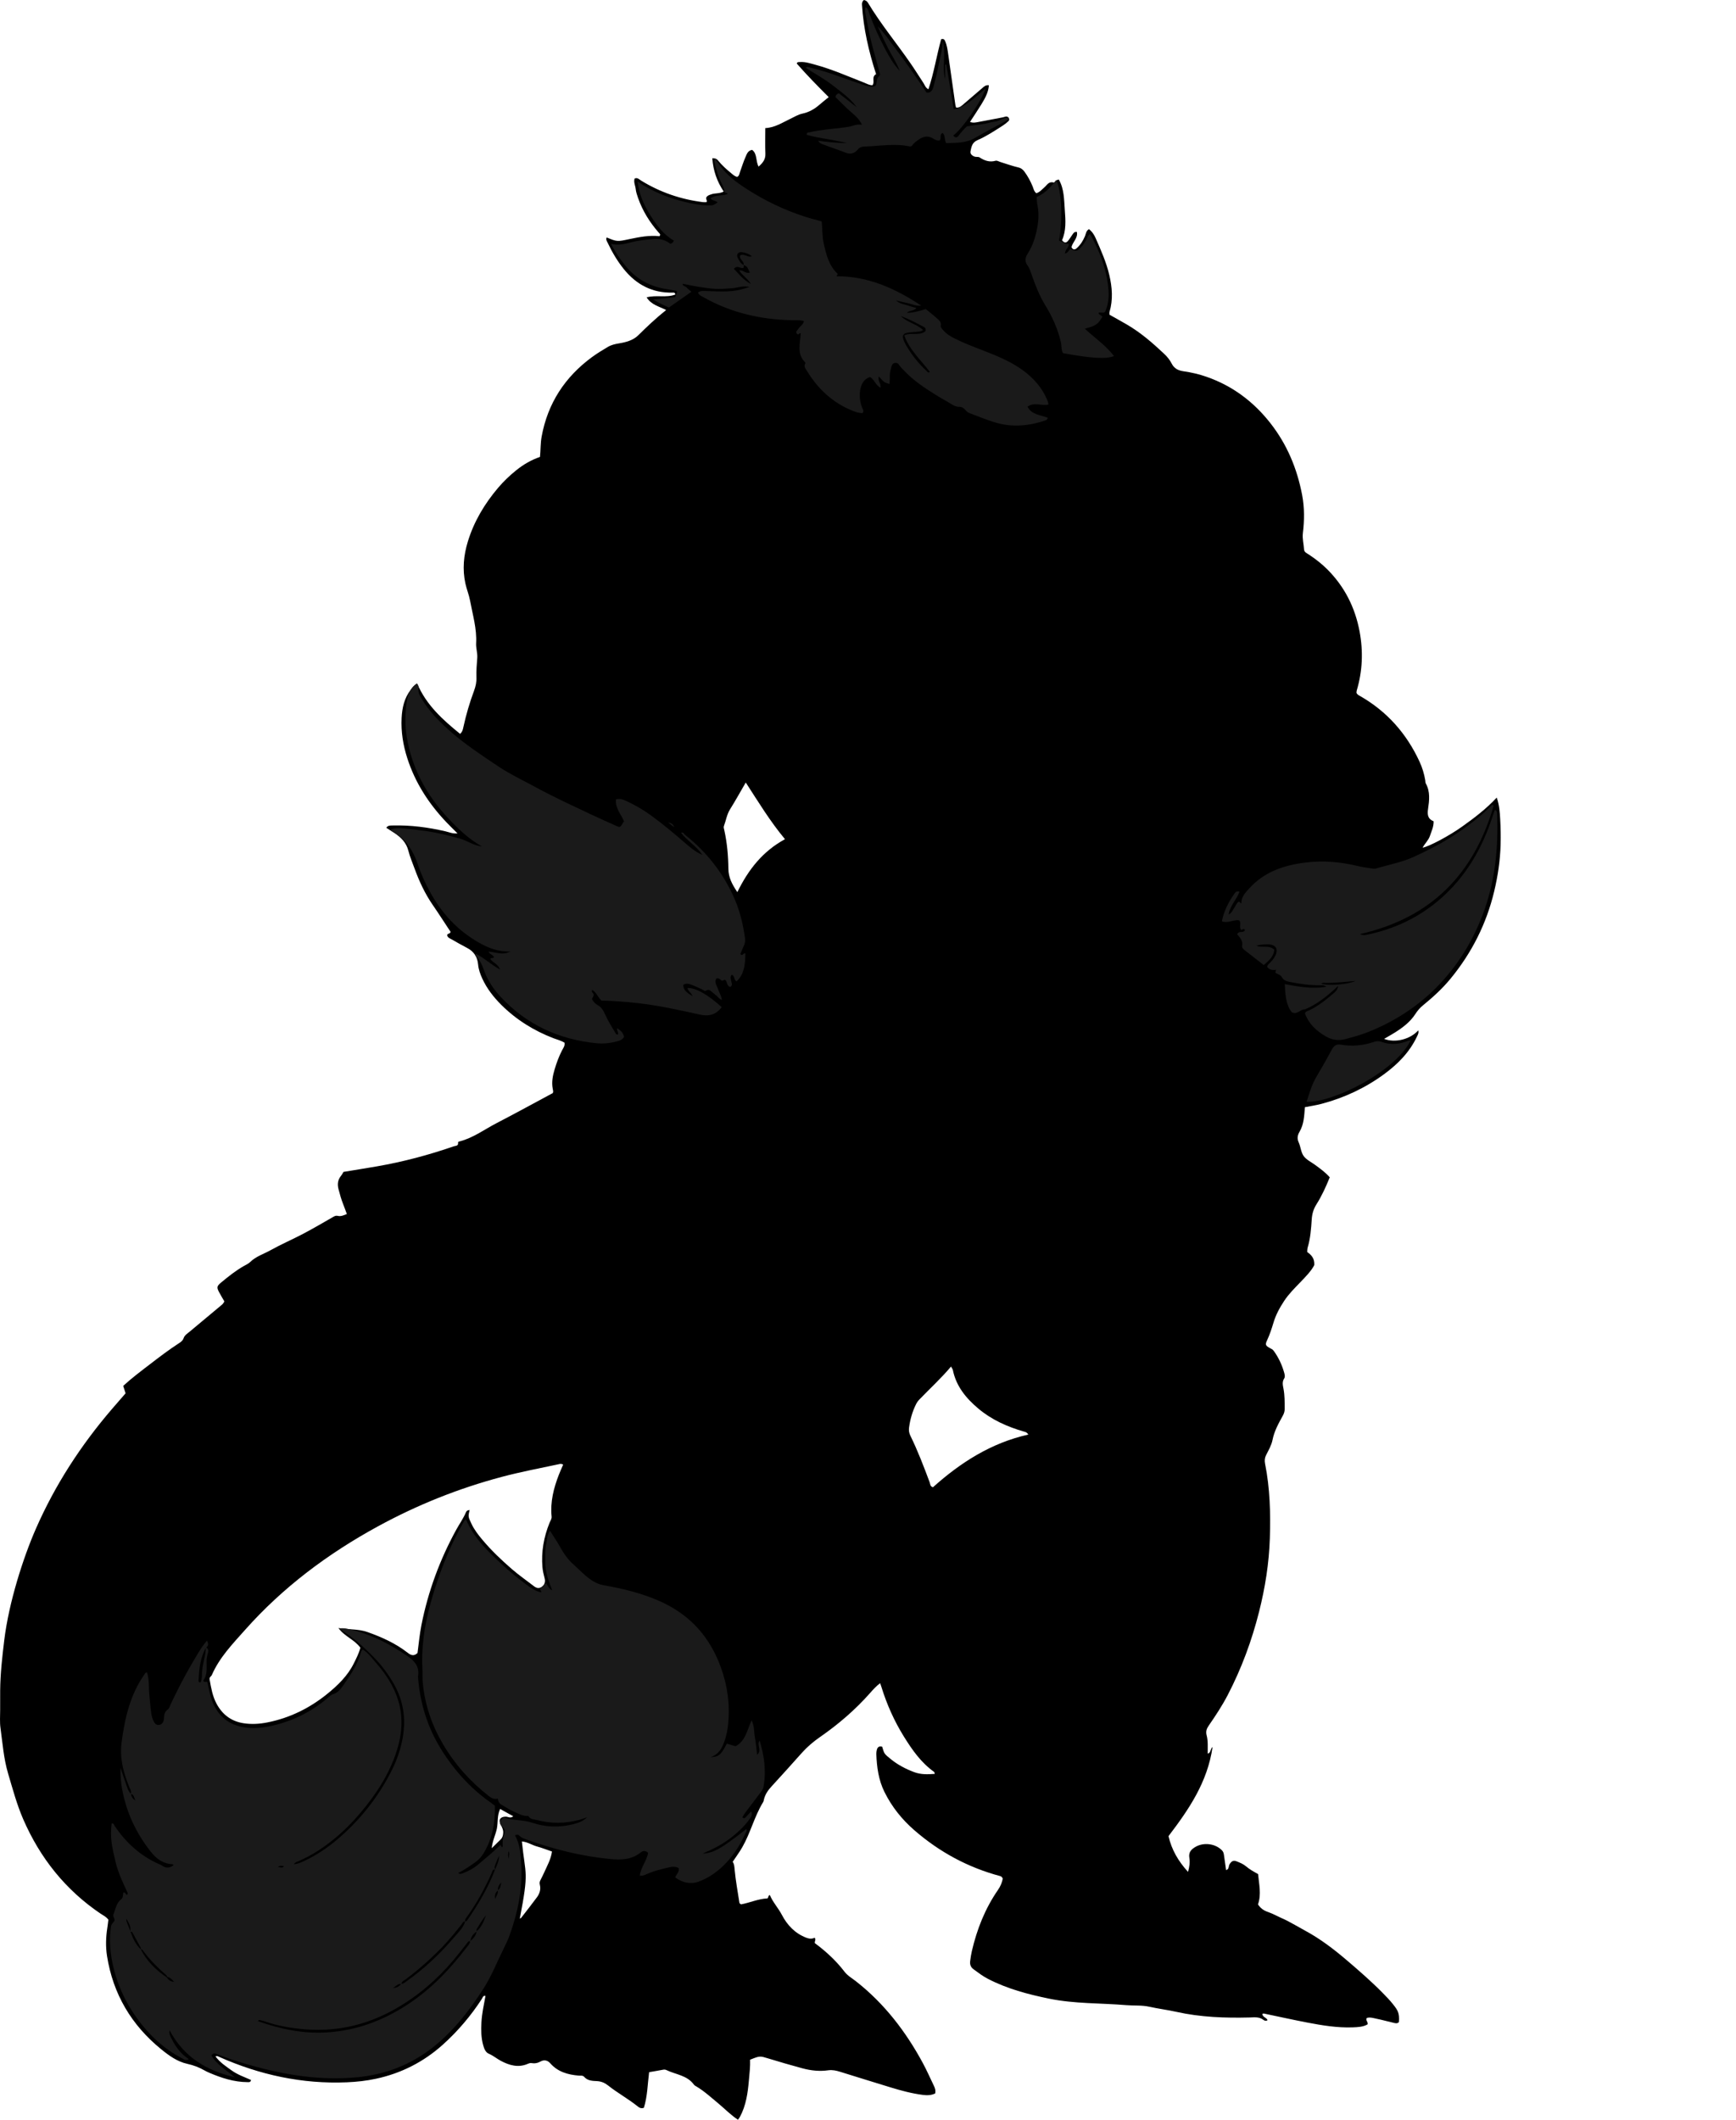 <?xml version="1.0" encoding="utf-8"?>
<!-- Generator: Adobe Illustrator 24.0.2, SVG Export Plug-In . SVG Version: 6.00 Build 0)  -->
<svg version="1.1" id="Layer_1" xmlns="http://www.w3.org/2000/svg" xmlns:xlink="http://www.w3.org/1999/xlink" x="0px" y="0px"
	 width="2062.1" height="2517.88" viewBox="0 0 2062.1 2517.88" style="enable-background:new 0 0 2062.1 2517.88;" xml:space="preserve">
<style type="text/css">
	.st0{fill:#1A1A1A;}
</style>
<g>
	<path d="M495.52,811.85c10.72,25.47,30.29,43.05,50.98,59.86c2.97-2.58,3.38-5.5,3.98-8.25c3.19-14.56,7.36-28.83,12.57-42.79
		c1.95-5.21,3.11-10.48,2.89-16.12c-0.3-7.76,0.4-15.5,0.98-23.26c0.42-5.65-1.69-11.48-1.37-17.16c0.98-17.37-4.08-33.8-7.15-50.52
		c-1.28-6.96-4.09-13.63-5.6-20.57c-3.67-16.8-2.08-33.35,2.92-49.73c7.31-23.93,19.84-44.84,35.92-63.83
		c6.52-7.7,13.75-14.59,21.6-20.9c8.4-6.75,17.53-12.14,28.2-15.84c0.83-8.1,0.48-16.14,1.94-24.11c7.23-39.6,27.6-70.72,59.75-94.4
		c5.98-4.4,12.38-8.27,18.77-12.07c4.12-2.45,8.58-3.5,13.53-4.3c8.08-1.31,16.66-3.57,22.84-9.7
		c10.34-10.25,20.91-20.23,33.01-29.9c-8.33-4.33-17.62-6.03-23.17-15.05c11.58-3.16,23.42,0.86,34.09-3.37
		c-0.48-2.64-1.92-2.29-3.07-2.26c-24.1,0.6-43.09-9.28-58.07-27.84c-7.79-9.65-13.97-20.22-19.26-31.37
		c-0.92-1.95-2.44-3.91-1.14-6.32c12.39,5.15,12.37,5.08,27.54,1.87c11.66-2.46,23.38-4.66,35.12-3.32c1.83-2.25,0.08-3.21-0.87-4.3
		c-10.79-12.3-19.27-25.99-24.65-41.49c-1.16-3.34-2.31-6.8-2.68-10.28c-0.43-4.12-2.72-8.07-1.29-12.43
		c3.31-1.57,5.3,0.91,7.65,2.36c22.65,13.97,47.25,22.38,73.62,25.66c1.27,0.16,2.59,0.02,4.08,0.02c1.44-1.95-1.45-3.95,0.06-6.05
		c1.49-2.07,3.54-2.49,5.68-3.26c4.48-1.63,9.57-0.58,14.74-3.27c-7.97-12.04-12.48-24.85-13.55-39.61c3.06,0,4.95,0.38,6.83,2.71
		c4.69,5.81,10.3,10.75,16.08,15.48c1.98,1.62,3.84,3.44,6.69,4c2.57-1.32,2.64-4.1,3.49-6.41c2.12-5.77,3.88-11.69,6.39-17.28
		c1.49-3.31,2.6-7.52,7.82-8.41c6.33,4.71,3.99,13.07,7.69,19.86c4.93-4.36,8.34-8.48,8.07-15.29c-0.41-10.01-0.1-20.05-0.1-30.44
		c11.37-0.53,20.32-6.6,29.86-11.09c4.68-2.2,9.08-5.04,14.22-6.12c7.81-1.65,14.44-5.45,20.39-10.67c3.39-2.97,6.97-5.72,10.85-8.9
		c-13.03-13.07-25.74-25.92-37.9-39.85c0.28-2.17,2.5-1.79,4.31-1.88c5.94-0.3,11.53,1.56,17.13,3.08
		c20.05,5.41,39.01,13.8,58.3,21.32c3.28,1.28,6.36,3.3,10.19,3.14c3.03-3.79-1.59-10,4.25-13.11
		c-8.69-26.79-15.03-54.09-16.75-82.32c-0.12-1.96,0.08-3.91,2.14-5.73c1.93,0.2,3.71,1.2,4.89,3.17
		c15.22,25.29,34.06,48.02,50.79,72.24c5.15,7.45,9.9,15.18,14.92,22.72c1.74,2.61,2.52,5.99,6.18,7.87
		c6.59-19.71,9.75-40.11,15.12-59.45c2.83-0.83,3.81,0.3,4.54,1.88c2.49,5.35,3.13,11.14,3.95,16.87
		c2.85,19.83,5.6,39.68,8.42,59.51c0.13,0.91,0.49,1.79,0.83,2.96c4.49,0.38,7.15-2.65,10.02-5.1c7.15-6.08,14.2-12.26,21.36-18.33
		c1.92-1.63,3.78-3.59,7.57-3.13c-0.59,8.62-4.7,15.76-8.98,22.76c-4.19,6.86-8.72,13.51-13.45,20.8c3.85,1.55,7.22,0.58,10.52-0.02
		c9.54-1.74,19.07-3.59,28.6-5.42c1.27-0.24,2.48-0.85,3.75-0.97c1.34-0.13,2.45,0.61,3.2,1.77c0.83,1.28,0.56,2.8-0.29,3.6
		c-2.09,1.99-4.37,3.84-6.8,5.39c-9.83,6.26-19.59,12.79-30.28,17.4c-6.37,2.75-7.04,8.14-8.13,13.28
		c-0.61,2.88,2.09,5.36,5.13,6.27c1.83,0.55,4.24-0.09,5.69,0.87c5.9,3.9,11.89,6.01,19.06,3.97c1.59-0.45,3.71,0.89,5.56,1.46
		c7.1,2.19,14.11,4.77,21.33,6.45c3.58,0.83,5.67,2.76,7.59,5.4c3.83,5.26,6.87,10.95,9.38,16.96c1.1,2.65,1.46,5.7,4.33,8.26
		c3.92-0.91,6.53-4.24,9.61-6.84c3.2-2.7,5.14-7.41,10.95-5.87c1.84,0.49,2.84-3.33,6.28-3.48c6.46,11.08,6.2,23.9,7.14,36.23
		c0.93,12.17,1.76,24.56-3.34,35.84c2.45,3.17,4.81,3.42,6.93,1.02c1.92-2.17,3.29-4.81,5.05-7.13c1.29-1.7,2.1-4.15,5.66-3.81
		c1.62,7.28-5.03,11.87-6.37,18.16c1.5,3.11,3.79,3.41,6.15,1.3c4.41-3.94,7.51-8.8,9.82-14.28c1.19-2.82,1.25-6.42,4.76-8.41
		c3.81,2.86,6.29,6.83,8.03,10.82c6.22,14.21,12.58,28.37,16.16,43.61c3.45,14.71,4.56,29.29,0.25,43.99
		c-0.26,0.88-0.03,1.9-0.03,3.19c6.9,3.9,13.96,7.77,20.91,11.83c16.32,9.55,30.47,21.87,44.16,34.77
		c3.57,3.36,6.65,7.21,8.84,11.53c2.98,5.87,7.79,8.15,13.92,9.04c9.3,1.34,18.45,3.45,27.33,6.54
		c30.86,10.72,55.89,29.5,75.97,55.13c19.79,25.25,31.72,53.92,37.69,85.3c2.87,15.1,2.71,30.22,0.88,45.35
		c-0.8,6.6,1.02,12.85,1.38,19.29c0.19,3.35,3.38,4.56,5.75,6.13c7.85,5.2,15.24,10.91,21.92,17.6
		c20.56,20.59,33.01,45.37,38.33,73.8c4.41,23.58,3.5,46.99-3.39,70.07c-0.27,0.91-0.24,1.9-0.33,2.67c0.84,2.2,2.64,2.95,4.33,3.92
		c31.96,18.28,55.15,44.57,70.55,77.83c3.27,7.06,5.52,14.51,6.83,22.21c0.22,1.28,0.05,2.75,0.65,3.81
		c5.44,9.73,4.16,20.24,2.66,30.36c-1.05,7.08-0.04,11.95,6.61,14.53c0.18,6.66-2.58,11.92-4.39,17.42c-1.71,5.21-6,8.93-8.71,14
		c8.01-1.56,31.41-13.99,46.94-25.06c14.45-10.3,28.6-21,41.15-34.51c3.12,9.05,3.68,17.5,4.12,25.76
		c0.54,9.98,0.74,20.01,0.47,30.08c-0.5,18.88-3.27,37.33-7.63,55.6c-9.18,38.43-26.55,72.84-51.56,103.37
		c-9.68,11.81-20.9,22.13-32.72,31.74c-3.78,3.08-6.72,6.46-9.41,10.63c-6.04,9.36-14.92,16.05-24.29,21.95
		c-4.04,2.55-8.24,4.85-12.8,7.51c13.35,5.1,31.15,0.46,40.54-10.06c0.93,2.74-0.33,4.91-1.47,7.3
		c-8.69,18.37-22.4,32.39-38.46,44.25c-22.65,16.73-47.76,28.5-74.96,35.69c-6.51,1.72-13.22,2.68-19.71,3.96
		c-0.79,10.28-1.15,20.2-6.26,29c-2.44,4.19-3.29,8-1.12,12.76c2.39,5.27,2.68,11.8,5.93,16.29c3.26,4.49,9.04,7.16,13.74,10.61
		c6,4.4,12.06,8.73,17.24,14.65c-4.46,11-9.37,21.9-15.74,31.99c-3.58,5.68-5.23,11.3-5.67,18.07c-0.73,11.23-1.59,22.58-4.87,33.52
		c-0.45,1.5-0.35,3.17-0.53,5.11c4.86,3.47,8.98,7.53,8.43,15.62c-3.63,6.99-10.21,13.71-16.71,20.46
		c-6.73,6.98-13.56,13.73-19.01,21.96c-5.43,8.21-9.97,16.64-12.77,25.99c-2.13,7.1-4.41,14.11-7.57,20.86
		c-2.41,5.15-1.89,6.42,3.22,9.16c1.75,0.94,3.47,1.72,4.63,3.33c5.77,7.95,9.88,16.7,12.5,26.15c0.6,2.18,1.23,4.75-0.02,6.66
		c-2.63,4.02-1.66,8.09-0.87,12.16c1.56,8.02,1.39,16.11,1.44,24.2c0.02,3.02-0.94,5.58-2.4,8.23c-4.99,9.04-9.97,17.99-12.04,28.45
		c-1.23,6.21-4.6,12.08-7.55,17.82c-1.77,3.44-2.05,6.74-1.34,10.29c5.9,29.4,6.65,59.16,5.69,88.95
		c-0.95,29.49-5.58,58.54-12.8,87.15c-8.66,34.34-20.86,67.35-37.2,98.8c-6.59,12.68-14.44,24.57-22.54,36.29
		c-2.58,3.74-3.72,6.99-2.51,11.61c1.81,6.91,1.2,14.16,1.24,21.64c4.06-0.7,2.65-5.16,5.8-7.85
		c-6.03,41.98-28.34,74.42-52.36,105.96c3.74,16.1,11.49,29.58,23.21,42.46c1.73-6.16,2.43-11.5,1.57-16.56
		c-1.17-6.85,2.33-10.31,7.38-13.21c9.94-5.72,23.77-3.77,31.47,4.29c1.45,1.52,1.94,3.3,2.22,5.25c0.86,6.02,1.72,12.05,2.58,18.1
		c3.79-0.98,2.72-4.8,4.2-7.11c2.18-3.42,4.4-4.8,8.07-3.37c3.89,1.52,8.02,3.15,11.12,5.81c4.47,3.83,9.51,6.58,14.62,9.42
		c1.02,12,4.1,23.77-0.13,35.98c2.71,4.25,6.43,7.17,11.71,8.97c6.69,2.29,12.89,6,19.45,8.73c4.03,1.68,21.33,11.62,24.54,13.34
		c18.35,9.86,34.75,22.45,50.54,35.96c14.27,12.22,28.44,24.54,41.63,37.93c4.31,4.38,8.65,8.8,12.45,13.62
		c5.85,7.4,7.86,10.43,7.07,21.29c-2.21,2.24-4.8,1.16-7.23,0.6c-6.31-1.44-12.54-3.22-18.88-4.5c-4.01-0.81-8.1-2.29-12.05-1.01
		c-1.79,2.95,1.69,4.29,0.99,7.55c-5.15,3.06-11.54,3.38-17.84,3.6c-18.24,0.63-36.15-2.32-53.96-5.74
		c-17.15-3.29-34.21-7.11-51.31-10.66c-0.59-0.12-1.26,0.16-1.89,0.26c-0.05,4.07,5.01,4.36,6.15,7.59
		c-2.01,1.36-3.82,0.49-4.85-0.31c-5.08-3.91-10.65-3.04-16.49-2.89c-29.19,0.73-58.23-0.27-86.94-6.68
		c-10.69-2.38-21.61-3.72-32.36-6.11c-8.72-1.94-18.04-1.09-27.06-1.85c-30.59-2.57-61.47-1.5-91.78-7.72
		c-25.14-5.16-49.78-11.67-72.71-23.55c-6.06-3.14-11.46-7.23-16.95-11.27c-3.76-2.76-4.62-6.02-4.09-10.08
		c0.5-3.85,1.08-7.7,1.95-11.48c6.05-26.09,15.74-50.66,31.05-72.77c3.02-4.36,4.83-8.88,5.69-13.47c-0.84-1.8-1.77-2.62-3.1-2.98
		c-38.16-10.2-71.98-28.47-101.81-54.36c-14.88-12.91-26.86-27.87-35.62-45.56c-7.08-14.3-9.1-29.54-9.67-45.15
		c-0.06-1.6,0.24-3.25,0.6-4.82c0.8-3.45,2.93-4.79,6.38-3.76c2.41,8.51,2.49,8.41,10.01,14.57c8.38,6.86,17.78,11.77,27.85,15.57
		c8,3.01,16.15,2.77,24.65,2.1c-0.46-1.28-0.48-2.06-0.87-2.34c-15.39-10.94-25.95-26.02-35.73-41.74
		c-11.52-18.51-20.35-38.27-26.8-59.09c-0.37-1.19-0.79-2.36-1.54-4.57c-4.8,3.63-8.4,7.66-11.89,11.61
		c-17.68,20.04-37.82,37.31-59.69,52.47c-8.08,5.6-15.29,11.79-21.76,19.07c-11.83,13.3-23.75,26.52-35.79,39.63
		c-4.02,4.38-7.28,9.05-8.77,14.85c-0.32,1.25-0.46,2.64-1.12,3.7c-10.36,16.88-14.93,36.44-24.74,53.55
		c-3.37,5.88-7.44,11.36-11.41,17.33c1.98,2.74,2.02,6.01,2.36,9.54c1.26,13.16,3.64,26.22,5.68,39.31c0.08,0.49,0.9,0.87,1.8,1.7
		c10.41-1.87,20.54-6.65,31.24-7.07c1.92-0.85,0.48-3.31,3.07-4.03c3.5,8.52,9.95,15.27,14.3,23.59
		c6.35,12.14,15.66,22.09,29.16,27.18c3.5,1.32,6.72,1.48,9.74-0.09c2,2.38-0.28,4.07,0.27,6.48c12.93,9.58,25.1,20.66,35.17,33.86
		c3.74,4.9,9.07,7.84,13.75,11.51c33.7,26.46,59.12,59.66,79.35,97.07c4.76,8.81,8.77,18.03,13.14,27.05
		c1.28,2.65,2.27,5.34,1.54,9.01c-4.49,2.27-9.42,2.43-14.64,1.76c-13.23-1.7-26.04-5.13-38.74-9.05
		c-19.78-6.11-39.6-12.13-59.34-18.35c-4.71-1.48-9.35-2.54-14.3-1.84c-10.44,1.49-20.73,0.35-30.8-2.36
		c-13.42-3.63-26.78-7.51-40.07-11.58c-10.31-3.16-10.25-3.36-22.01,1.38c0.31,8.04-0.69,16.34-1.42,24.67
		c-1.31,14.88-3.34,29.6-10.54,43.04c-0.6,1.12-1.4,2.13-2.39,3.61c-8.59-5.6-15.49-12.85-23.13-19.18
		c-8.47-7.02-16.56-14.5-26.04-20.22c-1.11-0.67-2.43-1.26-3.14-2.25c-8.07-11.26-21.68-11.99-32.81-17.42
		c-1.58-0.77-3.05-0.55-4.68-0.23c-5.08,0.99-10.18,1.82-15.78,2.79c-1.83,14.29-1.96,28.85-6.22,42.31c-3.69,1.35-6-0.58-7.75-1.98
		c-11.11-8.86-23.63-15.71-34.76-24.53c-3.78-3-7.95-4.92-13.22-5.18c-5.28-0.25-11.13-0.35-15.23-5.1
		c-1.65-1.91-4.2-1.25-6.44-1.44c-12.91-1.09-24.88-4.44-33.81-14.65c-3.3-3.78-7.51-4.33-11.38-2.19
		c-3.7,2.05-7.14,2.64-11.13,1.96c-1.15-0.2-2.55,0.18-3.66,0.68c-11.52,5.2-22.2,2.14-32.56-3.36c-4.83-2.56-8.98-6.2-14.15-8.37
		c-4.03-1.69-5.61-6.03-6.79-10.19c-2.51-8.87-2.55-17.94-2.09-27.01c0.54-10.62,2.9-21.01,4.82-31.5c-3.05-0.7-3.27,1.89-4.12,3.21
		c-13.09,20.23-28.55,38.46-46.42,54.56c-22.85,20.58-49.45,34.12-79.51,40.59c-11.38,2.45-22.92,3.72-34.63,4.21
		c-53.11,2.22-103.48-8.77-151.81-30.25c-1.15-0.51-2.2-1.37-4.27-0.56c5.27,7.21,12.45,11.89,19.36,16.81
		c7.02,5,15.21,7.84,22.91,11.26c-0.65,2.99-2.53,2.56-4,2.55c-16.18-0.05-31.19-4.95-45.84-11.24c-1.78-0.77-3.55-1.6-5.24-2.56
		c-6.46-3.7-13.15-6.29-20.58-7.91c-11.91-2.59-21.83-9.83-31.13-17.39c-35.33-28.74-57.11-65.54-64.26-110.64
		c-1.78-11.2-1.4-22.57,0.39-33.83c0.51-3.17,0.82-6.36,1.2-9.37c-2.56-3.58-6.25-5.14-9.4-7.28
		c-41.66-28.23-71.68-65.97-91.69-111.92c-7.64-17.55-12.53-35.98-17.98-54.28c-5.31-17.82-6.59-36.16-9.1-54.33
		c-0.94-6.79-0.4-14.02-0.38-21.05c0.02-7.78-0.06-15.57,0.02-23.35c0.19-20.06,2.43-39.92,4.85-59.83
		c5.47-44.99,22.51-97.95,37.41-132.01c22.88-52.33,53.65-99.67,90.83-142.92c5.26-6.12,10.58-12.19,15.87-18.29
		c-0.94-2.94-1.81-5.67-2.81-8.82c9.94-9.15,20.78-17.28,31.52-25.53c11.3-8.68,22.63-17.33,34.6-25.1c2.38-1.55,4.62-3.04,5.7-6.23
		c1.13-3.34,4.47-5.38,7.22-7.66c12.2-10.12,24.35-20.3,36.5-30.48c1.73-1.45,3.59-2.8,4.59-5.4c-1.96-3.41-4.11-6.99-6.09-10.66
		c-3.1-5.74-2.93-7.44,2-11.53c8.71-7.21,17.5-14.32,27.41-19.9c2.54-1.43,5.34-2.67,7.37-4.66c6.9-6.76,16.09-9.51,24.21-14.04
		c12.69-7.09,26.12-12.84,38.99-19.63c12.02-6.34,23.74-13.25,35.54-19.99c1.74-1,3.19-1.69,5.38-1.16
		c3.58,0.87,6.9-0.63,10.71-2.18c-1.52-4.08-2.88-7.98-4.41-11.82c-2.28-5.73-3.89-11.62-5.46-17.59
		c-1.65-6.27-0.86-11.41,3.18-16.3c1.02-1.23,1.72-2.72,2.72-4.36c13.23-2.18,26.61-4.29,39.96-6.61
		c31.02-5.38,61.33-13.49,91.07-23.77c1.99-0.69,5.59-0.18,5.06-4.29c-0.14-1.11,1.11-1.34,1.97-1.57
		c16.22-4.26,29.57-14.34,44.16-21.88c22.12-11.44,43.94-23.46,66.3-35.45c0.9-1.35,0.42-3.07,0.02-5.07
		c-1.53-7.82-0.05-15.47,2.18-22.96c2.31-7.76,5.06-15.35,8.78-22.58c1.45-2.81,3.61-5.46,3.09-9.2c-4.03-2.63-8.8-3.7-13.29-5.43
		c-23.27-8.98-44.06-21.9-61.76-39.49c-9.21-9.15-17.19-19.36-22.69-31.32c-2.46-5.35-4.42-10.84-4.95-16.66
		c-0.83-9.18-5.14-15.7-13.36-19.9c-6.05-3.09-11.92-6.51-17.83-9.88c-2.17-1.24-4.86-2-5.54-4.87c-0.01-2.72,3.49-1.43,4-4.2
		c-6.87-10.39-13.83-21.28-21.16-31.92c-9.27-13.44-16.07-28.07-21.62-43.34c-2.55-7-5.54-13.9-7.35-21.1
		c-2.39-9.55-8.6-15.67-16.26-20.85c-3.18-2.15-6.45-4.16-9.97-6.41c2.01-3.05,4.96-2.67,7.72-2.74
		c21.16-0.53,41.95,2.15,62.54,6.94c4.29,1,8.46,3,14.36,2.47c-4.8-4.8-8.96-8.81-12.94-12.98c-21.09-22.08-37.35-47.14-46.73-76.37
		c-4.99-15.53-7.56-31.46-6.73-47.78c0.61-12.1,3.17-23.67,10.88-33.53C490.11,816.49,492.08,813.58,495.52,811.85z M668.97,1739.76
		c-2.53-1.43-4.1-0.76-5.64-0.43c-22.45,4.78-45,9.05-67.23,14.96c-51.52,13.7-100.6,33.35-147.35,58.88
		c-59.28,32.38-112.77,72.33-157.73,122.98c-14.7,16.55-30.34,32.64-39.4,53.52c-0.71,1.64-3.13,2.43-2.64,5.23
		c1.75,9.88,3.41,19.78,8.2,28.76c6.82,12.78,17.25,20.84,31.65,23.2c9.64,1.58,19.31,0.99,28.87-0.91
		c26.58-5.3,50.21-16.96,71.15-33.97c12.56-10.21,24.16-21.41,31.5-36.26c2.99-6.05,6.07-12.04,7.71-18.5
		c-7.08-9.77-19.07-13.4-26.05-23.4c11.53,2.09,23.28,0.88,34.33,4.76c17.13,6.02,33.56,13.46,48.02,24.72
		c3.59,2.79,7.27,4.41,11.58,0.2c1.47-10.74,2.44-22.01,4.62-33.04c7.92-39.96,21.83-77.79,41.45-113.51
		c3.72-6.78,8.3-13.17,11.3-20.23c1.21-2.84,2.63-2.64,4.5-3.12c-1.85,8.07-1.7,8,2.15,16.28c3.33,7.15,8.09,13.25,13.09,19.2
		c10.64,12.68,22.62,24.08,35.1,34.88c8.29,7.18,17.37,13.45,26.05,20.18c2.83,2.19,5.75,2.98,8.96,1.02
		c3.36-2.06,4.9-5.79,3.83-10.08c-1.1-4.39-2.25-8.74-2.64-13.29c-1.6-18.41,1.56-36.03,8.47-53.07c0.96-2.38,2.68-4.52,2.4-7.28
		c-1.75-17.45,2.45-33.86,8.7-49.9C665.42,1747.67,667.19,1743.89,668.97,1739.76z M1221.49,1704.05c-1.89-2.94-3.54-3.07-5.08-3.51
		c-19.74-5.71-38.27-13.9-54.15-27.23c-14.65-12.3-26.49-26.54-30.43-45.99c-0.24-1.2-1.2-2.27-2.18-4.03
		c-11.85,14.1-25.26,26.29-37.79,39.33c-1.55,1.61-2.86,3.56-3.84,5.57c-4.32,8.77-6.97,18.07-8.22,27.74
		c-0.41,3.21,0.03,6.29,1.55,9.4c8.84,18.02,15.98,36.76,23,55.55c0.71,1.91,0.32,4.69,3.85,5.77
		C1140.8,1737.41,1177.19,1713.98,1221.49,1704.05z M875.85,1059.73c13.28-27.26,30.58-48.81,56.6-62.9
		c-17.63-21.11-31.6-44.17-46.61-67.34c-6.53,11.23-12.27,21.67-18.6,31.75c-3.89,6.2-4.84,13.28-7.31,19.89
		c-0.61,1.64,0.01,3.14,0.36,4.71c3.38,15.17,4.76,30.69,4.93,46.09C865.34,1042.45,869.52,1050.27,875.85,1059.73z M617.47,2278.91
		c0.53-0.24,1.21-0.33,1.51-0.72c6.34-8.18,12.78-16.29,18.9-24.63c3.12-4.25,4.71-9.29,3.41-14.54c-0.53-2.13-0.37-3.68,0.52-5.45
		c1.6-3.18,3.27-6.33,4.7-9.58c3.48-7.87,7.9-15.42,9.14-24.67c-6.15-2.11-11.85-4.38-17.73-5.98c-6.02-1.64-11.39-5.47-18-5.98
		C624.09,2228.71,628.56,2221.4,617.47,2278.91z M594.07,2148.78c-3.79,8.03-2.34,16.02-3.9,23.49c-1.54,7.37-5.19,14.2-6.08,23.14
		c4.21-4.14,7.4-7.31,10.64-10.45c2.24-2.18,2.85-4.82,3.01-7.88c0.19-3.8-1.49-6.67-3.13-9.89c-2.88-5.64,0-9.36,6.33-9.24
		c2.64,0.05,5.37,2.33,8.71-0.52C604.54,2154.6,599.86,2152,594.07,2148.78z"/>
</g>
<g>
	<path class="st0" d="M244.49,1956.69c3.5,1.64,3.2,4.75,2.33,7.48c-1.01,3.15-1.44,6.26-1.45,9.52
		c-0.02,7.95,1.19,16.12-4.06,22.68c1.53,2.59,3.32,0.92,4.92,1.48c2.2,9.26,3.54,18.81,7.92,27.67
		c7.33,14.83,18.9,23.22,35.09,26.15c11.8,2.14,23.25,0.74,34.65-1.91c24.04-5.6,45.62-16.24,64.56-32.17
		c2.22-1.87,4.39-4.32,7-5.09c5.45-1.62,8.71-5.4,11.68-9.67c8.9-12.76,17.78-25.54,21.77-40.93c0.22-0.86,1.13-1.54,1.94-2.58
		c6.77,4.21,11.22,10.65,16.27,16.41c11.4,13,20.68,27.29,25.86,44c6.81,21.97,4.19,43.45-3.26,64.68
		c-6.49,18.48-16.06,35.31-27.54,51.11c-17.84,24.55-38.6,46.12-64.21,62.74c-7.35,4.77-15.03,8.91-23.08,12.37
		c-1.87,0.81-4.04,1.22-5.9,3.74c4.97-0.26,8.69-2.1,12.43-3.86c14.14-6.66,27.04-15.18,38.98-25.31
		c26.5-22.48,47.82-49.04,63.75-79.92c9.16-17.75,15.12-36.66,15.83-56.57c0.61-16.98-3.53-33.4-12.08-48.38
		c-6.77-11.86-14.85-22.68-24.51-32.44c-12.1-12.21-24.67-23.73-39.68-32.31c-0.18-0.1-0.14-0.61-0.27-1.27
		c3.19-0.47,6.26-0.18,9.39,0.48c26.38,5.61,49.73,17.51,71.78,32.84c9,6.26,13.8,12.95,11.89,23.85
		c2.27,30.85,10.95,59.71,27.29,86.07c15.52,25.04,34.88,46.59,59.06,63.63c1.58,1.11,3.09,2.33,4.98,3.76
		c0.56,19.65-2.76,38.47-12.94,55.72c-2.65,4.48-5.99,8.34-10.34,11.4c-6.34,4.47-12.64,8.97-20.17,12.73
		c2.06,1.76,3.71,1.01,5.27,0.41c6.98-2.68,13.41-6.09,19.17-11.12c8.49-7.41,17.44-14.29,25.48-22.65c0.74,1.08,1.23,1.8,1.76,2.57
		c0.73,0.06,1.11-0.34,1.06-1.2c-0.33-4.89-0.05-9.68,1.83-14.31c1.35-3.33,0.83-6.34-2.26-8.61c-0.51-0.38-0.94-0.9-1.34-1.4
		c-1.56-1.93-2.02-4.02-0.71-6.26c1.27-2.18,3.34-3.51,5.69-2.79c10.52,3.2,21.65,2.25,32.27,5.81c15.21,5.1,31.1,5.74,46.95,1.94
		c6.53-1.57,12.86-3.47,17.81-8.64c-2.95,1.04-5.84,2.29-8.85,3.09c-16.91,4.54-33.9,4.8-50.85,0.28c-3.56-0.95-7.95-0.6-10.01-4.83
		c-3.58,0.17-7.01-0.43-10.27-1.98c-3.51-1.66-7.13-3.11-10.58-4.88c-3.16-1.63-6.07-3.75-9.25-5.33c-3.4-1.69-5.93-3.9-6.12-8.49
		c-4.57,1.39-7.73-0.59-10.82-2.99c-21.96-17.07-40.17-37.45-54.32-61.43c-13.35-22.62-21.63-46.91-24.1-73.1
		c-0.6-6.34-0.12-12.79-0.52-19.08c-0.32-5.08-0.24-10.01-0.08-15.07c0.87-27.1,7.11-53.14,15.32-78.76
		c8.61-26.89,19.34-52.9,33.42-77.45c0.81-1.41,1.34-2.97,3.29-3.6c9.02,21.69,25.48,37.47,42.3,53.08
		c9.52,8.84,19.52,17.04,29.95,24.71c5.15,3.79,10.45,7.5,16.99,8.74c0.45-1.95-1.26-2.32-1.82-3.99c2.34-2.21,4.86-4.6,7.42-7.02
		c2.43,2.83,2.98,6.7,7.46,8.64c-4.22-11.11-8.35-21.59-8.25-33.03c0.06-7.45-0.52-14.98,1.16-22.28
		c1.13-4.92,0.72-10.31,4.49-15.46c4.08,6.51,8.26,12.58,11.84,19c4.29,7.71,9.16,14.92,15.76,20.79
		c7.73,6.86,14.61,14.7,23.6,20.09c3.93,2.36,7.91,4.06,12.54,4.86c22.7,3.91,45.02,9.37,66.19,18.71
		c32.23,14.22,55.52,37.32,69.48,69.87c9.35,21.79,13.83,44.44,12.79,68.05c-0.43,9.64-1.66,19.26-4.96,28.55
		c-2.85,8.04-6.26,15.29-16.47,19.09c9.93-0.59,12.39-2.83,19.25-16.13c3.23,0.96,6.54,1.94,10.35,3.07
		c11.95-6.2,13.71-19.17,19.08-30.83c3.47,6.89,2.71,13.8,3.94,20.26c1.24,6.51,1.69,13.16,2.61,20.75
		c6.26-5.45-0.98-11.69,2.98-16.93c5.56,18.17,7.98,36.13,4.67,54.64c-0.54,3-2.22,5.3-4.02,7.64
		c-6.11,7.96-12.14,15.97-18.15,24.01c-1.14,1.53-2.01,3.26-2.95,4.82c1.78,1.98,3.05,0.92,4.2-0.27c1.98-2.05,3.89-4.18,6.25-6.73
		c1.99,4.66-0.57,7.33-2.55,10.03c-5.78,7.87-12.8,14.48-20.45,20.54c-10.48,8.31-22.22,14.32-34.79,19.6
		c13.19-0.68,21.68-5.48,52.04-29.22c1.24,2.14-0.43,3.86-1.15,5.42c-9.7,20.95-22.92,39.01-43.04,51.21
		c-3.03,1.83-6.34,3.21-9.55,4.71c-9.52,4.44-20.04,3.99-30.7-3.8c1.11-3.58,5.09-6.47,4.09-11.05c-4.46-2.59-9.29-1.48-13.89-0.37
		c-7.54,1.81-15.09,3.64-22.29,6.68c-2.94,1.24-5.79,3.04-10.07,2.72c1.1-9.94,8.39-17.7,9.91-27.28c-3.06-2.72-6.03-2.66-8.84-0.37
		c-10.71,8.72-23.41,9.06-36.07,7.82c-33.33-3.26-65.68-11.15-97.2-22.38c-3.89-1.39-8.07-2.36-11.11-5.66
		c-1.14-1.23-2.98-0.9-4.92-0.23c6.09,10.95,6.71,22.96,7.4,34.94c1.66,29.24-4.09,57.28-14.07,84.58
		c-1.88,5.14-4.26,10.13-6.71,15.04c-7.93,15.92-14.34,32.54-24.05,47.64c-16.93,26.32-35.84,50.77-60.67,70.19
		c-26.22,20.51-56.07,31.84-89.1,35.07c-43.52,4.26-85.79-2.61-127.52-14.38c-13.08-3.69-25.98-7.88-38.63-12.83
		c-2.49-0.97-4.86-2.1-7.24,1.24c6.05,10.85,16.98,16.94,27.8,25.98c-34.67-8.08-60.83-24.56-77.49-55.74
		c-1,3.97,0.67,6.39,1.77,8.73c3.31,7.08,7.56,13.61,13.14,19.14c2.3,2.28,5,4.14,7.86,6.48c-3.78,2.13-5.57,0.12-7.37-0.8
		c-18.76-9.56-34.36-23.06-47.55-39.31c-18.06-22.23-30.39-47.29-35.96-75.49c-2.77-14.03-3.6-28.13-1.41-42.39
		c0.49-3.22,3.44-4.53,4.11-6.91c0.59-2.08-2.32-4.42-1.21-7.27c2.44-6.28,3.35-13.44,9.08-17.88c2.92-2.27,1.81-5.29,2.65-7.93
		c2.42-0.75,2.7,2.3,4.22,2.83c1.1-1.06,1.04-2.01,0.66-2.84c-5.4-11.72-11.04-23.37-14.07-35.99c-4.34-18.12-6.79-28.73-4.77-45.97
		c2.82-0.76,2.86,1.81,3.83,3.23c13.25,19.32,29.89,34.73,51.42,44.47c1.47,0.67,3.06,1.18,4.36,2.1c4.86,3.44,9.5,3.28,14.06-0.55
		c-1.14-1.35-2.85-1.03-4.29-1.23c-9.95-1.41-16.95-7.1-22.99-14.75c-17.4-22.04-28.93-46.74-33.96-74.35
		c-1.5-8.21-2.07-16.6-1.89-25.16c2.14,6.32,4.19,12.68,6.45,18.96c1.5,4.2,2.46,8.71,5.97,11.92c0.5,3.61,2.26,6.31,5.51,7.93
		c-2.02-2.48-1.33-7.06-5.74-7.72c1.13-3.12-0.68-5.6-1.77-8.26c-6.95-16.9-11.54-34.4-9.14-52.73
		c3.74-28.64,10.03-56.61,27.05-80.88c0.72-1.03,1.17-2.34,3.03-2.73c3.11,8.5,1.93,17.49,2.85,26.23
		c0.78,7.36,1.21,14.77,2.27,22.1c0.55,3.78,1.48,7.62,3.52,11.02c1.25,2.07,2.8,3.44,5.45,3.27c2.58-0.17,4.24-1.66,5.26-3.73
		c0.69-1.38,0.93-3.1,0.97-4.67c0.11-4.02,0.88-7.44,4.56-10.04c1.64-1.16,2.3-3.78,3.25-5.81c10.61-22.89,22.65-45.01,36.04-66.39
		c2.03-3.23,4.58-6.13,7.13-9.51c2.06,3.63,1.96,6.17-1.02,8.19c-7.07,12.1-8.19,25.56-8.96,39.09c-0.08,1.35,0.46,2.5,2.51,2.3
		c2.04-4.75,1.37-10.05,1.93-15.06C241.18,1974.33,244.48,1965.77,244.49,1956.69z M591.44,2245.37c2.8-2.05,3.36-4.94,3.91-9.42
		c-3.05,3.62-4.47,6.25-3.68,9.62c-3.03,2.16-4.4,4.94-3.54,10.08C590.1,2251.49,591.86,2248.79,591.44,2245.37z M566.14,2294.09
		c5.94-5.02,8.55-11.95,11.08-18.97c-3.42,4.07-6.29,8.48-8.9,13.04c-1.05,1.83-3.08,3.5-2.01,6.09c-4.87,3.54-6.44,5.9-7.76,11.69
		c-2.03-0.57-2.77,0.96-3.76,2.21c-5.21,6.58-10.32,13.25-15.72,19.67c-19.97,23.7-43.13,43.64-70.22,58.88
		c-34.89,19.64-72.23,27.64-112.06,23.34c-14.15-1.53-28.17-3.91-41.66-8.77c-1.52-0.55-3.1-0.96-4.68-1.28
		c-1.23-0.25-2.68-1.48-4.07,0.85c26.66,9.49,53.55,15.06,81.81,13.35c35.17-2.13,66.8-14.05,96.04-33.19
		c28.25-18.49,51-42.6,71.26-69.3c1.35-1.77,2.99-3.44,2.87-5.94C562.37,2302.84,565.35,2299.2,566.14,2294.09z M154.82,2294.81
		c0.38-6.07-0.04-7.52-4.6-15.68c0,0.98-0.26,2.02,0.04,2.86c1.52,4.23,3.19,8.4,4.8,12.6c2.7,7.78,6.01,15.19,12.21,20.93
		c7.1,14.07,18.01,24.62,30.85,33.38c1.87,2.8,4.14,4.91,8.72,5.25c-2.85-3.08-4.82-5.45-8.17-5.86c-0.25-0.58-0.35-1.33-0.78-1.7
		c-10.13-8.91-19.74-18.32-27.77-29.23c-0.73-0.99-1.48-2.13-3.05-1.67c0.08-0.62,0.45-1.39,0.21-1.83
		c-3.28-6.2-6.62-12.37-10.02-18.51C156.77,2294.42,155.77,2294.38,154.82,2294.81z M588.35,2220.87c-3.41-0.91-3.52,2.22-4.27,3.91
		c-8.24,18.5-17.9,36.18-29.76,52.63c-1.12,1.55-2.5,3.02-1.6,5.19c-2.58-0.63-3.16,1.6-4.29,3.03c-7.62,9.63-15.29,19.19-23.91,28
		c-13.38,13.67-27.61,26.32-42.95,37.74c-1.87,1.39-4.68,2.21-4.62,5.36c-4.2-0.64-6.53,2.36-10.26,4.95
		c6.09-1.17,6.05-1.23,10.06-5.18c2.09,0.02,3.6-1.22,5.18-2.34c21.47-15.15,40.55-32.95,57.5-52.95
		c4.89-5.77,10.85-11.05,13.08-18.77c1.46-0.06,2.29-1.11,2.99-2.13c12.86-18.79,24.52-38.24,32.59-59.65
		c2.33-5.16,4.66-10.32,4.76-16.14c-1.93,3.51-3.31,7.19-4.7,10.88C587.46,2217.25,587.07,2219.09,588.35,2220.87z M604.67,2207.86
		c-0.38-3.93,1.05-6.39-0.65-8.89C603.9,2201.45,602.78,2203.91,604.67,2207.86z M330,2217.53c3.33,0.65,5.62,1.81,7.35-0.81
		C335.11,2216.27,332.93,2215.84,330,2217.53z"/>
	<path class="st0" d="M857.28,1196.36c-6.97,9.11-15.17,11.19-25.84,8.85c-24.64-5.4-49.29-10.96-74.44-13.73
		c-14.14-1.56-28.3-2.67-42.49-2.92c-4.3-3.72-5.8-9.62-10.99-12.66c-1.75,2.69,1.83,3.88,1.7,5.72c-0.12,1.73-1.37,3.39-2.1,5.02
		c1.57,3.16,3.93,5.77,6.62,7.17c5.45,2.83,7.53,7.83,9.8,12.76c3.37,7.34,7.76,14.08,11.84,21.01c0.48,0.81,1.14,1.52,2.52,1.29
		c1.25-2.44-1.43-4.5-0.84-7.5c4.02,2.52,7.11,5.33,8.25,10.13c-1.91,3.93-5.84,4.82-9.53,5.77c-7.58,1.94-15.37,2.72-23.15,1.95
		c-44.56-4.43-82.91-21.92-113.71-54.86c-8.24-8.81-15.05-18.68-19.36-30.04c-2.53-6.67-4.69-13.46-10.32-18.36
		c-0.4-0.35-0.45-1.18-0.53-1.8c-0.03-0.23,0.32-0.51,0.7-1.09c9.76,4.76,17.61,12.62,28.69,18.68c-2.69-6.92-8.83-8.29-11.68-12.62
		c0.79-2,2.99-0.39,4.3-1.83c-0.66-3.3-5.09-3.37-6.35-6.93c8.27,0.38,16.25,4.9,25.99-0.16c-15.15,0.58-26.89-4.44-38.05-10.84
		c-24.79-14.2-43.49-34.41-57.2-59.35c-5.78-10.53-10.85-21.44-14.62-32.8c-5.62-16.94-14.82-30.79-30.65-39.68
		c-0.82-0.46-1.61-0.98-2.76-1.69c6.97-2.86,10.15-2.73,27.98-0.6c9.33,1.11,18.62,2.26,27.83,4.14c9.21,1.88,18.29,4.18,27.35,6.71
		c8.95,2.49,16.6,8.49,26.19,9.31c-15.41-8.6-27.9-20.54-39.76-33.15c-25.93-27.55-43.44-59.58-49.54-97.13
		c-2.23-13.74-1.9-27.9-0.01-41.71c1.13-8.23,4.27-16.31,11.93-21.38c1.6,1.53,2.54,3.67,2.23,5.33c-1.08,5.74,1.96,9.92,4.62,14.28
		c8.19,13.41,19.04,24.52,30.61,34.97c18.58,16.77,39.48,30.35,60.18,44.26c12.67,8.51,26.38,14.88,39.67,22.12
		c13.06,7.12,26.37,13.83,39.81,20.27c20.15,9.65,40.35,19.18,60.8,28.19c0.87,0.38,1.81,0.6,2.7,0.88c3.24-1.11,3.34-4.7,5.6-6.51
		c-3.37-8.55-10.64-15.64-9.59-26.21c4.59-1.42,8.48,0.12,12.22,1.83c10.32,4.74,20.11,10.41,29.31,17.1
		c14.14,10.29,27.52,21.52,40.75,32.94c5.84,5.04,11.65,10.23,20.43,14.01c-7.58-10.93-18.15-16.82-25.3-26.1
		c2.61-1.59,3.29,1.19,4.51,2.16c26.11,20.73,46.12,46.22,59.27,76.9c6.28,14.65,9.83,30.12,12.08,45.87
		c0.47,3.25-0.02,6.4-1.52,9.45c-1.55,3.15-2.73,6.49-4.01,9.59c2.84,2.96,3.44-1.75,6.01-0.91c-0.36,12.08-0.74,24.16-10.51,33.35
		c-3.34-1.76-1.9-6.4-5.62-8.02c-2.39,2.45-1.04,5.01-0.81,7.33c0.24,2.39,2.46,4.88-0.94,7.2c-4.33-0.76-3.47-5.49-5.63-7.91
		c-1.66-1.82-3.15,1.73-5.18,0.07c-1.36-1.11-2.72-2.96-5.71-2.26c-2.91,4.25,0.34,8.15,1.66,12.14c1.4,4.24,4.01,8.04,4.78,13.41
		c-2.79-0.92-4.14-3.02-5.88-4.54c-1.95-1.7-3.96-3.34-5.95-4.99c-1.98-1.64-3.72-3.51-6.78-1.58c-1.87,1.19-3.56-0.81-5.28-1.6
		c-4.12-1.88-8.22-3.85-12.46-5.39c-2.99-1.09-6.23-2.11-9.63,0.35c0.29,6.56,4.99,9.48,11.26,13.39c-1.88-4.74-5.67-6.29-6.11-9.85
		C826.37,1173.3,840.87,1181.37,857.28,1196.36z"/>
	<path class="st0" d="M829.08,347.42c3.6-2.44,7-1.82,10.56-1.71c13.26,0.4,26.58,1.48,39.69-1.61c3.07-0.72,6.06-1.78,11.08-3.28
		c-8.6-1.74-14.66,1.18-20.92,1.58c-6.79,0.43-13.56,1.17-20.34,0.69c-6.44-0.45-12.86-1.37-19.24-2.38
		c-6.36-1.01-12.65-2.4-18.98-3.62c-0.11,3.1,3.28,2.72,4.71,4.41c1.45,1.71,3.34,3.05,5.63,5.08c-9.26,6.49-17.85,12.51-26.7,18.72
		c-5.8-2.49-11.49-5.16-18.67-9.51c10.07-1.08,17.98-1.93,26.01-2.79c0.93-2.36,1.72-4.39,2.51-6.39c-0.56-0.43-1-1.05-1.54-1.16
		c-3.48-0.7-6.97-1.38-10.49-1.91c-20.42-3.08-37.29-12.29-50.16-28.65c-6.02-7.66-11.63-15.55-16.42-25.22
		c8.73,2.22,16.46,0.09,24.19-1.92c8.18-2.12,16.58-2.85,24.92-3.78c7.83-0.88,15.31,0.78,21.2,5.55c2.53-0.38,3.37-1.7,4.39-3.72
		c-12.66-7.22-20.87-18.72-28.4-30.72c-7.42-11.83-12.96-24.46-14.79-39.47c17.46,11.99,36.03,19.24,55.57,24.11
		c9.74,2.43,19.61,4.29,29.71,4.27c4.51-0.01,4.51-0.1,9.7-3.4c-2-2.75-6.18-1.69-8.23-5c6.01-4.55,13.59-2.55,20.08-5.05
		c-0.26-2.88-3.54,0.26-4.19-4.01c0.3-2.01-1.18-5.74-3.08-9.36c-3.95-7.53-6.05-15.69-8.09-23.86c-0.36-1.43-0.79-3.01,0.94-4.82
		c1.95,2.86,3.67,5.45,5.45,8c8.12,11.67,19.35,19.89,31.03,27.49c21.79,14.18,45.07,25.37,69.83,33.37
		c6.45,2.09,13.05,3.71,19.93,5.64c1.13,8.49,0.48,17.24,2.4,25.82c3,13.39,6.09,26.56,16.64,36.47c0.2,0.19-0.7,1.54-1.34,2.88
		c37.15-0.12,69.14,14.03,100.57,34.87c-6.39,0.73-10.39-1.71-14.67-2.61c-4.35-0.92-8.67-2.02-15.13-3.54
		c4.79,4.34,8.98,4.33,12.59,5.59c3.66,1.27,7.43,2.22,11.52,3.42c-3.11,3.85-8.35,2.53-11.45,5.72c7.73-0.09,14.99-2.12,22.55-4.47
		c4.21,3.44,8.61,6.73,12.64,10.42c2.75,2.5,6.26,4.7,5.14,9.68c-0.3,1.34,1.57,3.39,2.78,4.82c3.85,4.53,8.88,7.52,14.1,10.16
		c10.71,5.41,21.93,9.62,33.1,13.96c15.99,6.2,31.93,12.6,46.08,22.56c14.07,9.9,25.09,22.36,31.34,38.63
		c0.32,0.84,0.3,1.81,0.51,3.23c-8.14,1.75-16.81-3.3-24.82,2.45c5.08,10.02,15.87,9.7,24.07,13.24c-0.51,2.14-1.65,2.76-2.89,3.17
		c-19.16,6.38-38.48,8.4-58.28,2.75c-10.93-3.12-21.29-7.63-31.91-11.51c-4.69-1.71-6.07-7.63-12-7.46
		c-5.32,0.15-9.62-3.5-14.12-6.03c-4.52-2.53-9.01-5.12-13.41-7.86c-13.76-8.58-27.24-17.53-38.42-29.46
		c-1.77-1.88-3.84-3.61-5.11-5.79c-1.35-2.31-2.94-3.34-5.45-2.97c-2.69,0.4-3.6,2.55-4.21,4.77c-1.1,4.06-2.14,8.12-1.89,12.42
		c0.15,2.55-0.18,5.13-0.29,7.77c-6.26-1.71-6.26-1.71-12.68-8.88c-1.68,4.83,2.77,8.39,2.07,13.38c-6-2.94-7.23-9.6-12.45-12.74
		c-6.83,2.02-10.06,7.62-11.45,13.95c-1.69,7.68-0.76,15.46,2.14,22.89c0.67,1.72,2.28,3.29,0.41,5.94
		c-4.19,0.15-8.44-1.26-12.56-2.95c-23.35-9.56-40.77-25.96-53.7-47.33c-1.39-2.3-3.77-4.73-2.08-8.03c0.26-0.5,0.52-1.47,0.27-1.7
		c-10.51-10.16-6.05-22.63-5.46-34.51c0.02-0.45-1.06-0.41-1.5,0.13c-1.06,1.27-2.35,1.11-3.23-0.01c-0.47-0.61-0.67-2.01-0.29-2.61
		c1.21-1.9,2.75-3.59,4.15-5.36c1.57-1.97,4.15-3.18,4.65-6.98c-4.81-1.19-9.82-0.84-14.69-0.94
		c-37.53-0.78-73.02-9.17-105.79-27.94C832.52,351.3,830.22,350.61,829.08,347.42z M883.28,314.98c1.17-4.75-5.59-6.82-4.15-11.61
		c4.74-2.78,8.72,2.89,13.91,1.07c-3.81-3.33-7.92-4.23-11.94-4.89c-4.18-0.68-6.82,3.05-4.81,6.73c1.79,3.27,3.35,6.93,7.2,8.54
		c-0.49,1.1,0.77,2.56-0.78,3.51c-3.36,0.8-7.04-3.89-10.92,1.04c5.84,5.98,10.71,12.92,20.2,17.93c-4.46-7.15-10.47-10.14-13.84-16
		c4.58-1.05,7.53,4.43,12.6,2.38C888.54,320.29,888.33,315.79,883.28,314.98z M1074.05,398.38c8.65-3.95,17.92,0.91,25.17-4.88
		c0.54-1.94,0.45-3.88-1.58-4.97c-8.99-4.82-18.01-9.59-27.61-13.15c7.37,7.66,18.57,9.21,26.52,16.68c-1.43,0.7-2.26,1.38-3.16,1.5
		c-3.52,0.47-7.05,0.92-10.59,1.11c-10.77,0.6-12.54,3.51-7.78,13.13c0.72,1.45,1.62,2.8,2.44,4.19
		c6.33,10.63,14.03,20.15,23.08,28.57c1,0.93,1.9,2.88,3.99,1.17C1094.07,427.91,1080.67,416.16,1074.05,398.38z"/>
	<path class="st0" d="M1774.23,957.08c-23.26,80.66-73.96,133.3-158.84,152.48c3.43,1.6,5.43,1.34,7.45,0.94
		c33.38-6.71,63.11-20.79,88.78-43.37c29.76-26.18,48.74-59.12,61-96.35c0.9-2.73,1.83-5.46,2.79-8.17
		c0.08-0.23,0.46-0.35,0.69-0.52c2.16,1.01,2.17,2.95,2.24,4.94c1.62,41.1-2.55,81.41-17.37,120.09
		c-11.94,31.17-29.01,59.09-52.31,83.32c-23.34,24.27-50.73,42.07-81.69,54.72c-9.29,3.8-18.97,6.48-28.67,9.07
		c-8.31,2.22-16.11,1.1-23.39-3.1c-11.18-6.45-20.36-14.85-24.85-27.49c0.93-2.38,3.34-2.68,5.28-3.62
		c10.89-5.26,20.23-12.75,29.28-20.62c2.11-1.83,4.16-3.82,4.96-8.32c-12.54,11.85-24.79,21.62-39.42,27.93
		c-5.52-0.62-9,7-15.78,3.31c-7.2-9.15-7.49-20.66-8.26-33.29c16.54,2.93,32.35,6.06,49.48,3.05c-2.95-1.98-5.34-1.74-7.68-1.72
		c-11.7,0.09-23.22-1.5-34.66-3.75c-4.11-0.81-8.26-1.54-10.58-5.89c-1.62-3.03-5.42-3.37-7.83-5.49c0.27-0.9,0.52-1.76,0.97-3.25
		c-4.06,0.66-7.73,0.11-10.49-3.17c-0.13-2.97,2.49-4.23,4.15-6.09c2.82-3.16,5.54-6.37,6.6-10.6c1.34-5.37-0.83-8.82-6.2-9.97
		c-4.09-0.87-11.62-0.44-17.49,1.11c6.77,3.24,14.75-1.34,21.32,4.88c-0.75,7.9-6.28,12.93-12.59,18.18
		c-7.63-5.94-15.01-11.7-22.41-17.44c-1.85-1.44-3.69-3.1-3.23-5.59c1.11-5.91-2.7-9.59-5.8-13.36c1.48-4.9,6.98-1.2,8.95-4.71
		c-0.35-4.14-4.34,0.74-4.62-0.92c-2.42-4.09,0.84-7.49-1.94-11.03c-6.41-1.38-13.18,3.87-20.67,1.08
		c2.41-12.04,7.73-22.62,14.69-32.46c1.24-1.74,2.5-3.94,6.24-2.81c-3.05,9.31-11.2,16.22-12.94,27.18
		c3.86-1.77,4.63-4.93,6.37-7.27c1.92-2.58,2.7-5.95,5.38-7.77c1.9-0.64,1.57,1.79,3.43,1.71c-0.27-7.25,4.38-12.13,8.9-17.18
		c18.17-20.3,41.98-28.19,68.05-31.3c20.81-2.48,41.27-0.62,61.57,4.32c5.95,1.45,12.1,2.1,18.16,3.07
		c0.91,0.15,1.94,0.21,2.81-0.05c15.08-4.64,30.74-7.32,45.24-13.97c14.14-6.49,28.02-13.39,41.3-21.53
		c13.56-8.31,26.39-17.62,38.54-27.84c4.67-3.93,8.94-8.35,13.39-12.55C1773.12,956.31,1773.67,956.7,1774.23,957.08z
		 M1569.32,1168.51c8.78,2.72,30.88,1.14,40.95-3.3c-12.7,0.98-25.37,2.71-38.14,2.27
		C1571.27,1167.45,1570.39,1168.1,1569.32,1168.51z"/>
	<path class="st0" d="M1122.67,94.11c0-5.77,0-11.54,0-17.31c0.48-0.04,0.96-0.09,1.44-0.13c2.95,17.83,5.9,35.66,8.8,53.15
		c15.64-3.45,25.86-14.97,37.97-24.77c-4.68,14.72-28.03,48.48-38.52,55.84c1.85,2.94,4.34,2.88,6.07,0.58
		c3.13-4.16,6.49-8.04,10.08-11.37c6.06-0.87,11.8-1.88,17.58-2.48c5.52-0.57,10.74-2.64,16.15-3.23c5.59-0.61,10-5.8,16.28-4.23
		c-0.43,1.04-0.5,1.91-0.93,2.14c-13.04,7.12-26.34,13.79-39.11,21.36c-10.98,6.51-22.72,5.95-34.58,6.3
		c-2.39-4.03-0.73-8.94-4.22-11.94c-1.89,0.57-2.21,2.08-2.36,3.77c-0.13,1.57,0.29,3.25-1.29,5.2c-2.55,0.25-5.13-0.82-7.55-2.37
		c-6.04-3.88-11.81-2.66-17.19,1.2c-3.12,2.24-6.37,4.45-8.21,7.57c-1.05,0.28-1.73,0.69-2.28,0.57
		c-18.01-3.85-36.01-0.44-54.01,0.12c-3.05,0.1-5.68,0.87-8.18,3.89c-3.2,3.87-8.14,5.82-13.9,3.5c-8.68-3.49-17.63-6.31-26.37-9.66
		c-2.25-0.86-4.95-1.54-6.32-4.63c11.41,1.5,22.56,2.96,33.91,2.59c-7.81-1.54-15.59-3.28-23.44-4.56
		c-8.24-1.34-16.39-2.89-24.24-5.05c-0.13-3.38,1.98-2.7,3.28-3c13.57-3.21,27.49-3.94,41.27-5.76c2.88-0.38,5.8-0.76,8.56-1.59
		c6.35-1.91,7.02-2.13,12.41-1.64c-3.26-7.74-9.79-12.2-15.32-17.24c-5.52-5.03-10.62-10.42-15.92-15.45
		c-0.07-2.49,1.33-3.64,3.82-4.7c6.97,5.44,14.2,11.08,21.42,16.71c-7.64-10.65-18.15-17.88-28.15-25.73
		c-10.2-8.01-21.61-14.13-32.55-21.2c2.05-1.85,3.74-0.54,5.48-0.15c20.58,4.65,40.01,12.8,59.95,19.42
		c3.99,1.32,7.94,2.79,12.21,3.07c4.47,0.29,6.03-0.62,6.57-4.91c0.37-2.89,0.43-5.41,3.13-7.57c1.88-1.5,0.36-4.29-0.2-6.42
		c-3.24-12.18-6.83-24.28-9.8-36.52c-2.51-10.36-4.45-20.85-6.4-31.34c-0.45-2.41-0.92-5.02,0.07-7.64c3.5,1.64,3.72,5.27,4.74,8.11
		c5.17,14.36,11.52,28.18,18.62,41.64c4.49,8.53,9.13,17.03,17.31,25.94c-4.28-11.01-9.85-18.83-14.1-27.3
		c-4.19-8.35-8.32-16.73-11.92-25.48c7.62,7.58,13.49,16.52,19.96,24.96c6.68,8.72,13.14,17.63,19.48,26.62
		c6.32,8.96,12.37,18.11,18.47,27.06c5.43,0.5,7.15-3.3,8.16-6.98c2.31-8.4,4.36-16.89,6-25.45c1.85-9.66,4.77-19.14,5.02-29.12
		C1123.84,63.77,1118.83,79.24,1122.67,94.11z"/>
	<path class="st0" d="M1294.71,277.94c3.59,5.89,6.48,11.93,9.18,18.01c7,15.78,11.76,32.27,12.91,49.48
		c0.57,8.6-0.65,17.37-4.12,25.05c-2.72,2.16-5.47-0.19-7.82,1.23c0.44,2.6,3.64,2.5,4.56,4.64c-5.16,8.87-7.44,10.45-20.82,14.13
		c11.77,10.85,24.93,19.77,34.7,32.49c-9.65,3.77-26.32,2.76-60.64-3.46c-2.26-3.92-1.49-8.64-2.49-12.98
		c-3.64-15.62-10.06-30.16-18.39-43.63c-6.73-10.88-11.3-22.49-15.55-34.34c-1.64-4.58-2.9-9.42-5.73-13.33
		c-3.42-4.73-2.85-9.05-0.07-13.45c3.83-6.08,6.88-12.56,8.81-19.39c3.64-12.82,5.89-25.85,2.99-39.25
		c-0.6-2.79-0.53-5.73-0.81-9.15c9.81-4.16,16.75-11.75,23.29-20.35c6.51,14.7,7.77,46.64,3.28,72.23c3.94,1.2,7.4,3.71,11.74,3.89
		c-0.03,4.36-4.6,6.76-4.74,11.38c4.01-0.57,4.2-4.49,6.81-5.56c6.68,3.21,7.66,3.05,12.37-1.9c2.48-2.61,4.29-5.65,6.02-8.78
		C1291.38,282.77,1291.7,280.04,1294.71,277.94z"/>
	<path class="st0" d="M1552,1308.78c3.46-10.68,6.29-20.55,11.62-29.56c6.25-10.58,12.37-21.24,18.16-32.08
		c2.58-4.84,5.23-7.23,11.31-6.18c13.22,2.28,26.35,0.96,39.11-3.39c2.84-0.97,5.73-1.11,8.56-0.07
		c11.24,4.15,22.19,2.96,32.99-1.63c0.44-0.19,1.15,0.26,1.74,0.41C1656.89,1273.23,1583.04,1310.07,1552,1308.78z"/>
	<path class="st0" d="M793.73,976.99c4.32,0.82,6.17,2.44,6.94,5.51C798.76,980.98,796.84,979.46,793.73,976.99z"/>
</g>
</svg>
